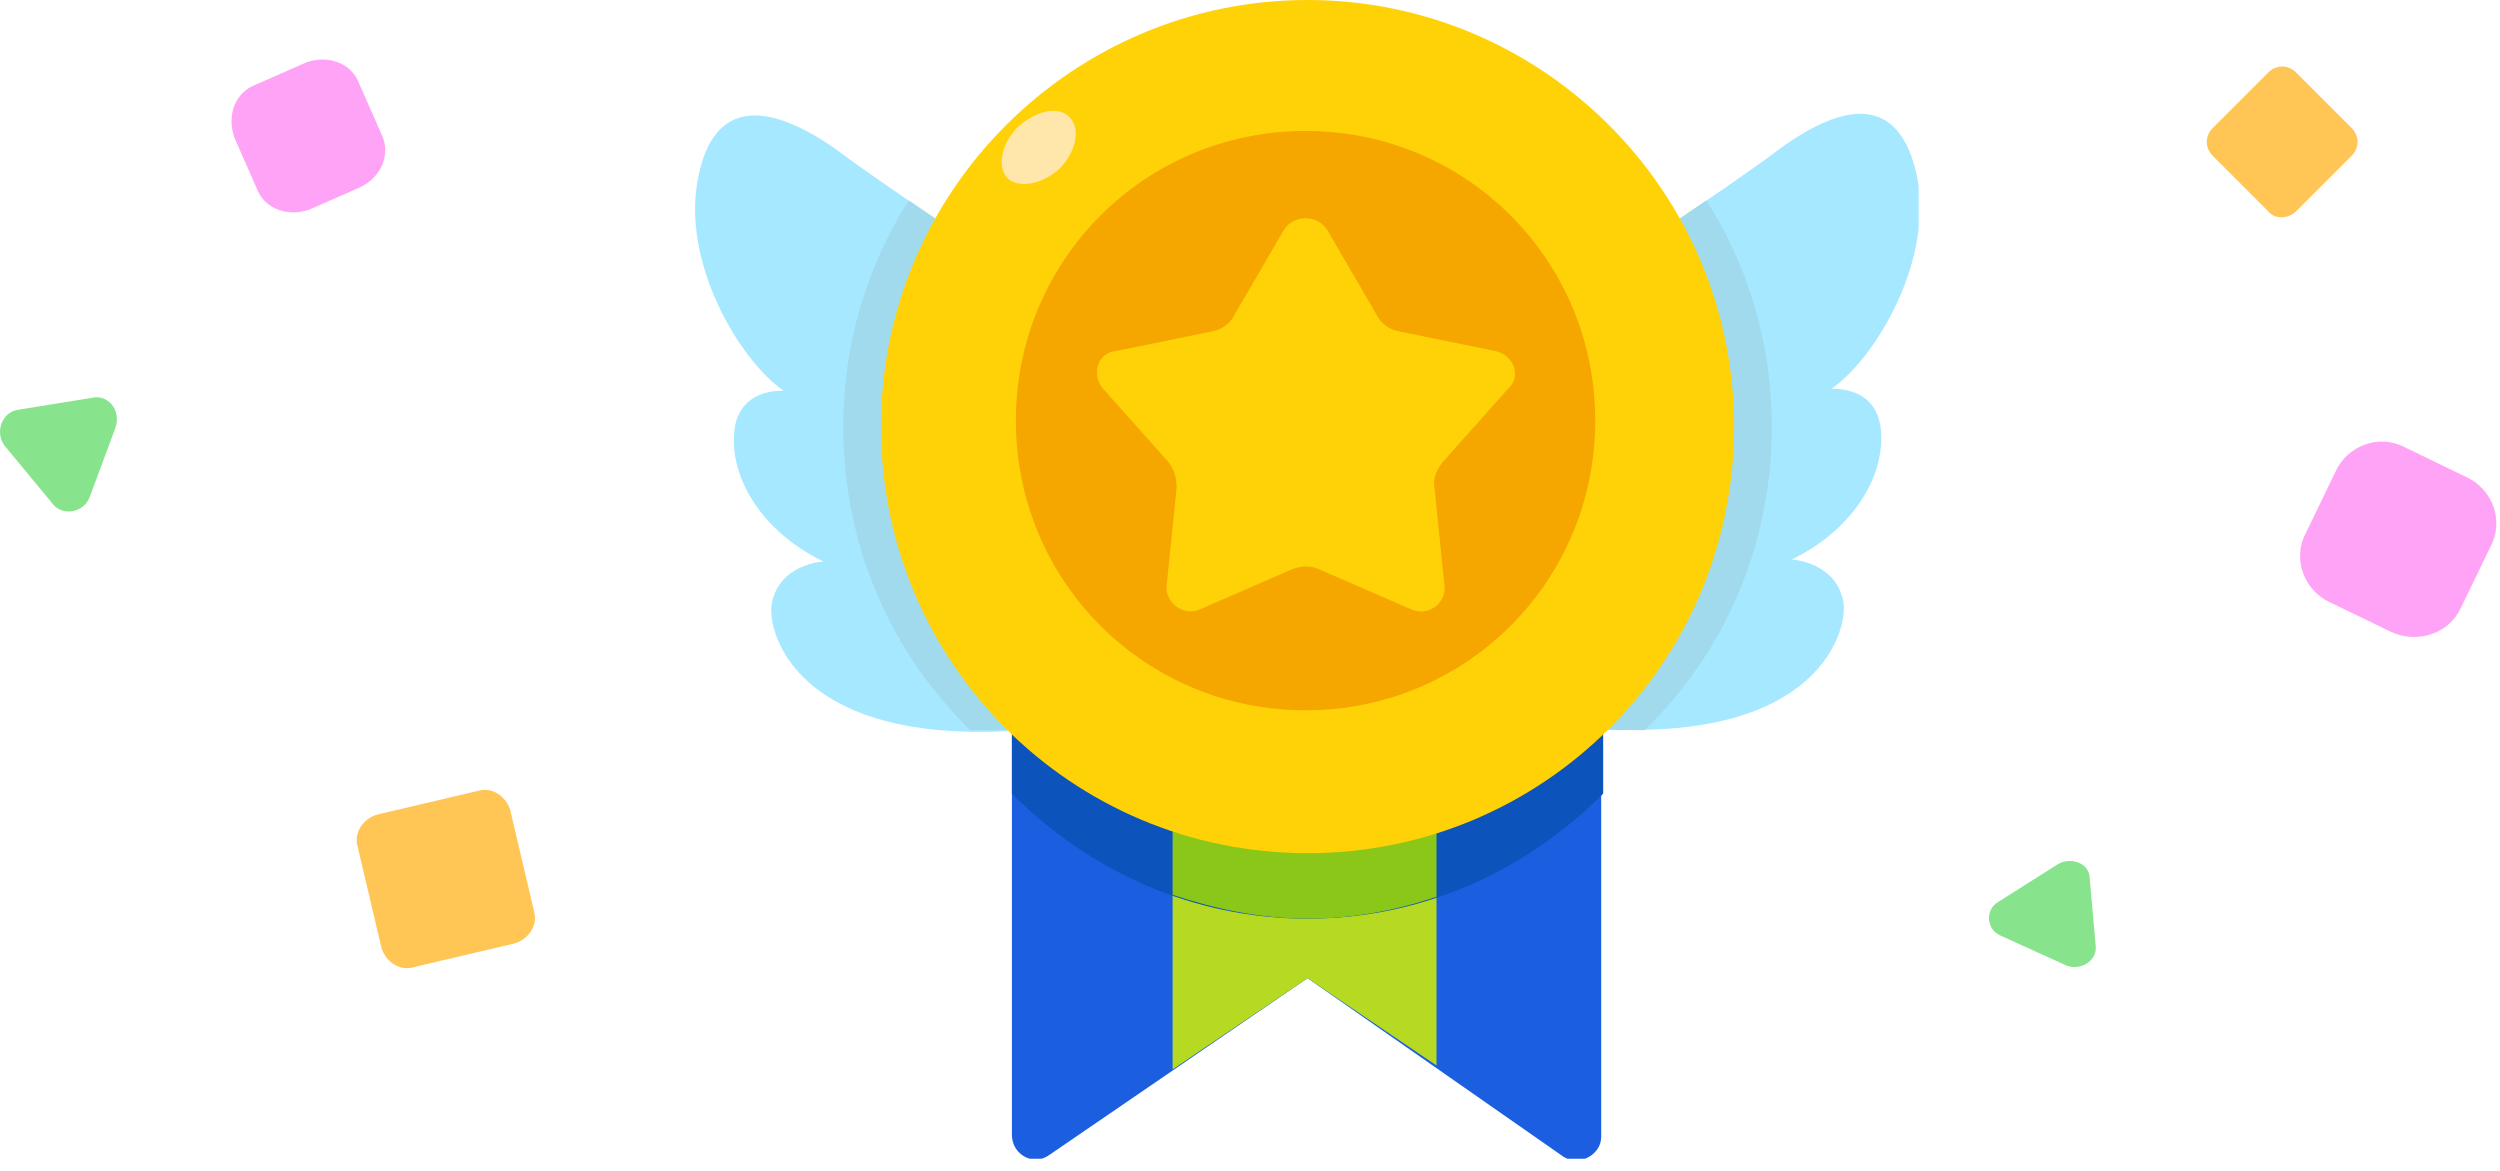 <svg width="126" height="59" viewBox="0 0 126 59" fill="none" xmlns="http://www.w3.org/2000/svg">
<path d="M114.321 10.652L111.521 7.852C111.121 7.452 111.121 6.852 111.521 6.452L114.321 3.652C114.721 3.252 115.321 3.252 115.721 3.652L118.521 6.452C118.921 6.852 118.921 7.452 118.521 7.852L115.721 10.652C115.321 11.052 114.621 11.052 114.321 10.652Z" fill="#FFC656"/>
<path d="M103.721 43.551L100.721 45.452C100.021 45.852 100.121 46.852 100.821 47.151L104.121 48.651C104.821 48.952 105.721 48.452 105.621 47.651L105.321 44.252C105.321 43.551 104.421 43.151 103.721 43.551Z" fill="#88E48C"/>
<path d="M120.52 31.852L117.42 30.352C116.12 29.752 115.52 28.151 116.22 26.852L117.72 23.752C118.32 22.451 119.92 21.852 121.22 22.552L124.32 24.052C125.62 24.651 126.22 26.252 125.52 27.552L124.02 30.651C123.42 31.951 121.82 32.452 120.52 31.852Z" fill="#FFA3F6"/>
<path d="M25.921 47.552L20.82 48.752C20.12 48.952 19.421 48.452 19.221 47.752L18.02 42.652C17.82 41.952 18.32 41.252 19.02 41.052L24.12 39.852C24.82 39.652 25.52 40.152 25.721 40.852L26.921 45.952C27.12 46.652 26.62 47.352 25.921 47.552Z" fill="#FFC656"/>
<path d="M4.621 20.052L0.921 20.651C0.121 20.752 -0.279 21.752 0.221 22.451L2.621 25.352C3.121 26.052 4.221 25.852 4.521 25.052L5.821 21.552C6.121 20.651 5.421 19.852 4.621 20.052Z" fill="#88E48C"/>
<path d="M18.12 9.452L15.62 10.552C14.521 10.952 13.32 10.552 12.921 9.452L11.82 6.952C11.421 5.852 11.82 4.652 12.921 4.252L15.421 3.152C16.52 2.752 17.721 3.152 18.12 4.252L19.221 6.752C19.721 7.752 19.221 8.952 18.12 9.452Z" fill="#FFA3F6"/>
<g clip-path="url(#clip0_9865_6072)">
<path d="M51.9 14.2C51.9 14.2 44.6 9.4 42.1 7.5C38.8 5.2 36 4.9 35.2 8.9C34.3 13.1 37.2 18.1 39.5 19.7C39.5 19.7 37.2 19.5 37 21.8C36.8 24.1 38.4 26.8 41.5 28.3C41.5 28.3 39.3 28.4 38.9 30.4C38.6 31.9 40.3 38.3 53.5 36.6L51.9 14.2Z" fill="#A6E8FF"/>
<path d="M45.8 10.1C43.7 13.4 42.5 17.3 42.5 21.5C42.5 27.5 44.9 32.9 48.9 36.8C50.3 36.8 51.8 36.8 53.5 36.5L51.9 14.2C51.9 14.2 48.7 12.1 45.8 10.1Z" fill="#A1DAED"/>
<path d="M79.9 14.2C79.9 14.2 87.2 9.4 89.7 7.5C93 5.1 95.7 4.8 96.6 8.8C97.5 13 94.6 18 92.3 19.6C92.3 19.6 94.6 19.4 94.8 21.7C95 24 93.4 26.7 90.3 28.2C90.3 28.2 92.5 28.3 92.9 30.3C93.2 31.8 91.5 38.2 78.3 36.5L79.9 14.2Z" fill="#A6E8FF"/>
<path d="M86 10.1C88.1 13.4 89.3 17.3 89.3 21.5C89.3 27.5 86.9 32.9 82.9 36.8C81.5 36.8 80 36.8 78.3 36.5L79.9 14.2C79.9 14.2 83.1 12.1 86 10.1Z" fill="#A1DAED"/>
<path d="M65.9 28.7H51V57.2C51 58.2 52.1 58.8 52.9 58.2L65.9 49.3L78.8 58.3C79.6 58.8 80.7 58.2 80.7 57.3V28.7H65.9Z" fill="#1B5EE0"/>
<path d="M59.1 53.9L65.9 49.3L72.4 53.7V39H59.1V53.9Z" fill="#B6D921"/>
<path d="M51 28.7V40C54.9 43.9 60.1 46.3 65.9 46.3C71.7 46.3 76.9 43.9 80.8 40V28.7H65.9H51Z" fill="#0C53BC"/>
<path d="M59.1 45.1C61.2 45.8 63.5 46.3 65.9 46.3C68.2 46.3 70.3 45.9 72.4 45.2V39H59.1V45.1Z" fill="#8AC718"/>
<path d="M65.9 43C77.8 43 87.4 33.4 87.4 21.5C87.4 9.6 77.7 0 65.9 0C54.1 0 44.4 9.6 44.4 21.5C44.4 33.4 54 43 65.9 43Z" fill="#FFD208"/>
<path d="M65.8 35.8C73.9 35.8 80.4 29.3 80.4 21.2C80.4 13.1 73.9 6.6 65.8 6.6C57.7 6.6 51.2 13.1 51.2 21.2C51.2 29.3 57.7 35.8 65.8 35.8Z" fill="#F5A700"/>
<path d="M66.9 11.6L69.4 15.9C69.6 16.3 70 16.6 70.5 16.7L75.4 17.7C76.3 17.9 76.7 19 76 19.6L72.7 23.3C72.4 23.7 72.2 24.1 72.3 24.6L72.8 29.5C72.9 30.4 72 31.1 71.1 30.7L66.5 28.7C66.1 28.5 65.6 28.5 65.1 28.7L60.5 30.7C59.7 31.1 58.7 30.4 58.8 29.5L59.3 24.6C59.3 24.1 59.2 23.7 58.9 23.3L55.6 19.6C55 18.9 55.3 17.8 56.2 17.7L61.1 16.7C61.6 16.6 62 16.3 62.2 15.9L64.7 11.6C65.2 10.8 66.4 10.8 66.9 11.6Z" fill="#FFD208"/>
<path d="M53.4 8.5C54.2 7.7 54.5 6.5 53.9 5.9C53.3 5.3 52.2 5.6 51.3 6.4C50.5 7.2 50.2 8.4 50.8 9C51.4 9.5 52.5 9.3 53.4 8.5Z" fill="#FFE7AB"/>
</g>
<defs>
<clipPath id="clip0_9865_6072">
<rect width="61.7" height="58.4" fill="white" transform="translate(35)"/>
</clipPath>
</defs>
</svg>
